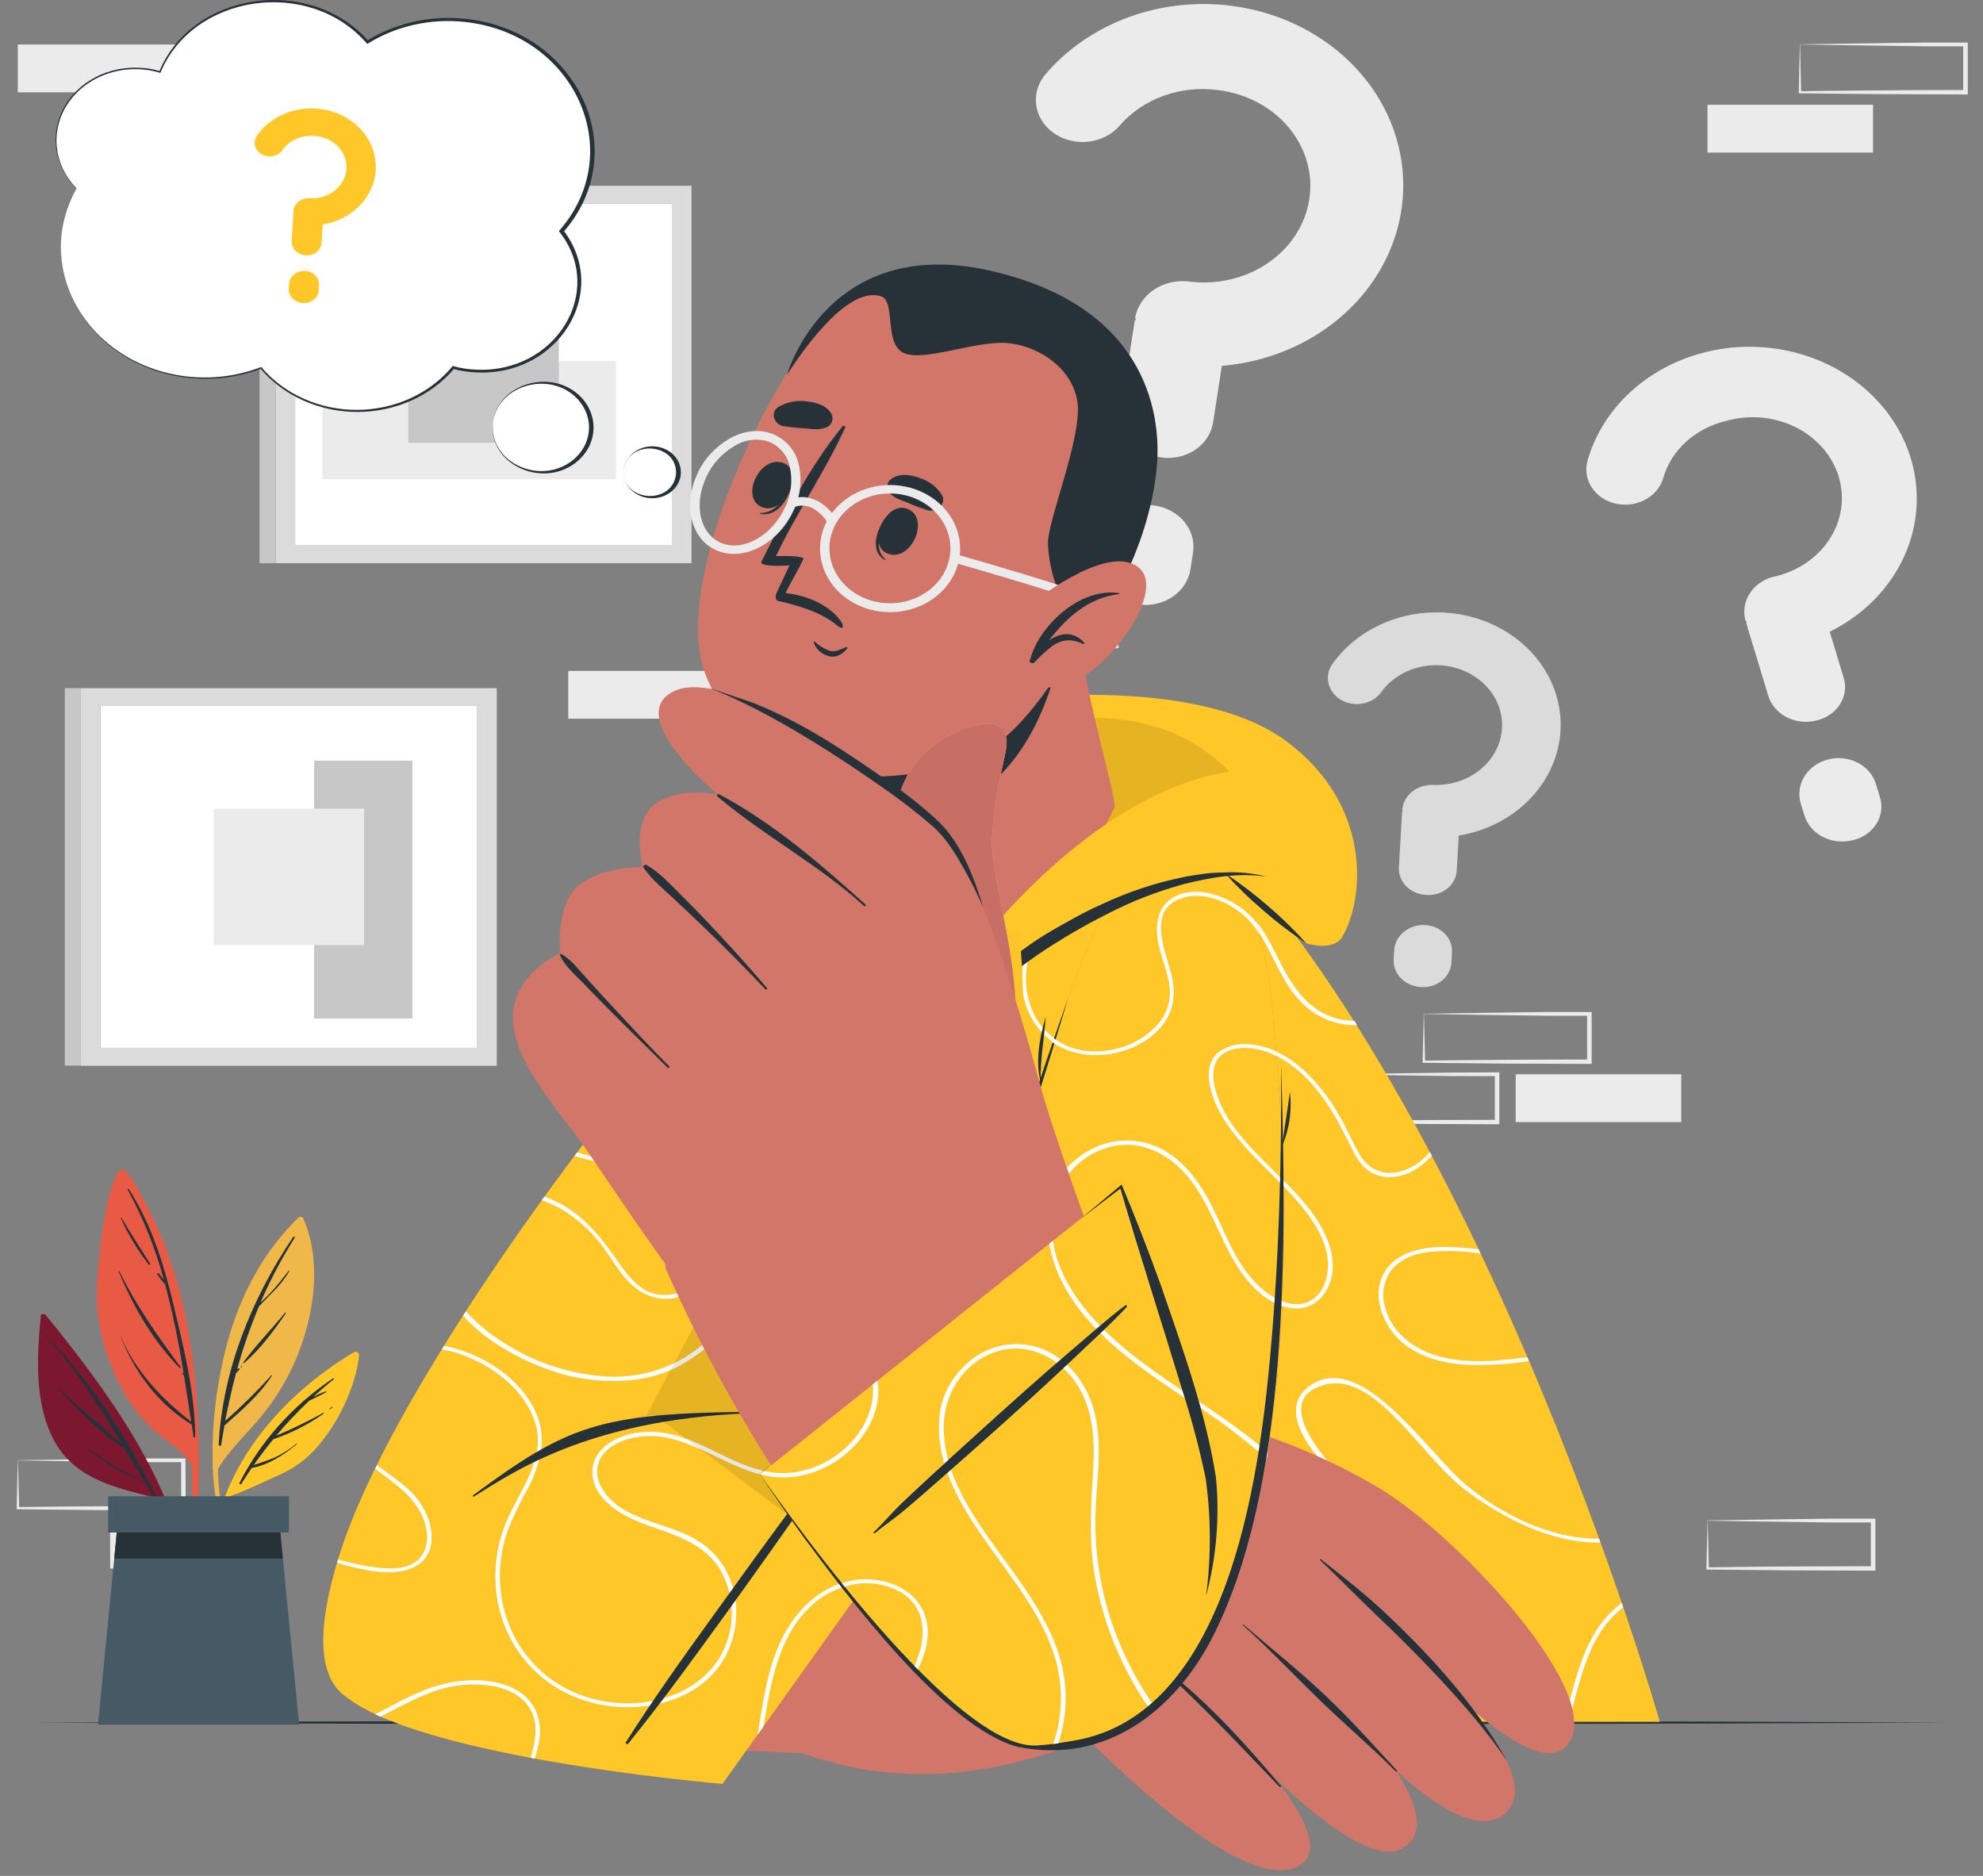 <svg width="259" height="245" viewBox="0 0 259 245" fill="none" xmlns="http://www.w3.org/2000/svg">
<rect x="0" y="0" width="259" height="245" fill="#808080" stroke="none"/>
<path d="M223.017 13.685H244.637V19.928H223.017V13.685Z" fill="#EBEBEB"/>
<path d="M74.22 87.624H95.84V93.867H74.22V87.624Z" fill="#EBEBEB"/>
<path d="M235.076 5.814C238.667 5.869 247.872 6.009 251.34 6.048H256.696L256.413 5.791V12.035L256.721 11.756C253.13 11.756 243.974 11.8 240.506 11.845L235.101 11.906L235.249 12.035L235.101 5.791L235.076 5.814ZM235.076 5.814L234.935 12.057V12.191H235.083C237.782 12.224 243.199 12.28 245.892 12.297L256.702 12.336H257.01V12.057V5.814V5.562H256.733H251.279C247.836 5.596 238.674 5.735 235.113 5.791L235.076 5.814Z" fill="#EBEBEB"/>
<path d="M173.903 140.314C177.494 140.37 186.699 140.509 190.167 140.543H195.523L195.24 140.292V146.535L195.547 146.256C191.956 146.256 182.8 146.295 179.332 146.34L173.927 146.401L174.075 146.535L173.927 140.292L173.903 140.314ZM173.903 140.314L173.755 146.557V146.686H173.903C176.602 146.686 182.013 146.775 184.713 146.792L195.523 146.831H195.83V146.552V140.308V140.052H195.553L190.099 140.08C186.656 140.113 177.488 140.253 173.934 140.308L173.903 140.314Z" fill="#EBEBEB"/>
<path d="M185.958 132.433C189.549 132.489 198.754 132.628 202.222 132.662H207.577L207.294 132.411V138.654L207.602 138.375C204.011 138.375 194.855 138.414 191.387 138.459L185.982 138.52L186.13 138.654L185.982 132.411L185.958 132.433ZM185.958 132.433L185.81 138.676V138.805H185.958C188.657 138.833 194.074 138.894 196.767 138.911L207.577 138.95H207.885V138.671V132.428V132.171H207.602H202.148C198.704 132.204 189.542 132.344 185.982 132.4L185.958 132.433Z" fill="#EBEBEB"/>
<path d="M197.967 140.305H219.587V146.548H197.967V140.305Z" fill="#EBEBEB"/>
<path d="M2.326 5.812H23.945V12.056H2.326V5.812Z" fill="#EBEBEB"/>
<path d="M14.386 198.609H36.006V204.853H14.386V198.609Z" fill="#EBEBEB"/>
<path d="M2.327 190.736C5.918 190.792 15.123 190.931 18.591 190.97H23.947L23.664 190.714V196.957L23.971 196.678C20.38 196.678 11.224 196.723 7.756 196.767L2.351 196.829L2.499 196.957L2.351 190.714L2.327 190.736ZM2.327 190.736L2.179 196.98V197.113H2.327C5.026 197.147 10.437 197.203 13.137 197.225L23.947 197.258H24.254V196.974L24.223 190.731V190.479H23.947H18.492C15.049 190.513 5.881 190.658 2.327 190.708V190.736Z" fill="#EBEBEB"/>
<path d="M223.019 198.61C226.61 198.665 235.815 198.805 239.283 198.844H244.639L244.356 198.587V204.831L244.663 204.552L233.854 204.591C231.16 204.591 225.737 204.669 223.044 204.702L223.191 204.831L223.044 198.587L223.019 198.61ZM223.019 198.61L222.872 204.853V204.987H223.019C225.719 205.02 231.136 205.076 233.829 205.098L244.639 205.132H244.946V204.847V198.604V198.342H244.67H239.215C235.772 198.375 226.61 198.52 223.05 198.571L223.019 198.61Z" fill="#EBEBEB"/>
<path d="M159.585 47.781L158.466 55.034C158.373 55.76 158.12 56.461 157.72 57.095C157.32 57.729 156.782 58.282 156.139 58.722C155.496 59.162 154.762 59.479 153.98 59.653C153.198 59.828 152.386 59.856 151.591 59.737C149.996 59.53 148.556 58.758 147.586 57.59C146.616 56.423 146.195 54.954 146.414 53.505L148.203 41.9C148.203 41.789 148.345 41.805 148.363 41.694C148.259 41.565 148.259 41.565 148.271 41.454C148.538 40.022 149.398 38.738 150.675 37.863C151.952 36.989 153.549 36.59 155.139 36.75C156.959 37.002 158.816 36.923 160.602 36.519C162.388 36.115 164.068 35.393 165.544 34.395C167.02 33.397 168.264 32.143 169.202 30.706C170.14 29.269 170.755 27.677 171.01 26.023C171.265 24.369 171.156 22.685 170.688 21.07C170.221 19.454 169.405 17.939 168.287 16.611C167.17 15.284 165.773 14.171 164.178 13.338C162.582 12.504 160.821 11.966 158.995 11.755C156.607 11.444 154.171 11.71 151.933 12.525C149.694 13.34 147.731 14.675 146.242 16.397C145.743 16.978 145.122 17.463 144.415 17.826C143.708 18.188 142.929 18.419 142.123 18.507C141.317 18.595 140.5 18.537 139.719 18.336C138.938 18.136 138.208 17.797 137.572 17.34C136.948 16.889 136.429 16.33 136.044 15.697C135.659 15.063 135.416 14.366 135.329 13.647C135.242 12.927 135.313 12.2 135.537 11.505C135.762 10.811 136.136 10.164 136.637 9.601C139.303 6.513 142.773 4.074 146.734 2.504C150.696 0.933 155.026 0.281 159.334 0.604C163.643 0.928 167.795 2.218 171.418 4.358C175.041 6.498 178.022 9.421 180.092 12.865C182.162 16.309 183.256 20.166 183.277 24.088C183.298 28.011 182.244 31.877 180.211 35.339C178.178 38.801 175.229 41.75 171.629 43.922C168.028 46.093 163.89 47.419 159.585 47.781ZM155.816 72.213L155.502 74.222C155.413 74.949 155.161 75.651 154.763 76.287C154.365 76.923 153.828 77.479 153.185 77.92C152.543 78.362 151.808 78.68 151.025 78.856C150.243 79.031 149.429 79.061 148.634 78.942C147.037 78.737 145.595 77.966 144.624 76.797C143.654 75.629 143.234 74.159 143.456 72.71L143.764 70.701C144.005 69.259 144.858 67.959 146.142 67.081C147.426 66.203 149.038 65.816 150.632 66.003C151.425 66.096 152.19 66.33 152.881 66.694C153.573 67.058 154.178 67.543 154.661 68.121C155.143 68.699 155.494 69.359 155.692 70.061C155.891 70.764 155.933 71.496 155.816 72.213Z" fill="#EBEBEB"/>
<path d="M238.984 82.507L240.773 88.427C240.968 89.012 241.03 89.627 240.955 90.234C240.88 90.841 240.669 91.428 240.336 91.96C240.003 92.491 239.555 92.955 239.018 93.324C238.481 93.693 237.867 93.96 237.213 94.106C235.912 94.43 234.522 94.272 233.349 93.668C232.175 93.064 231.314 92.061 230.953 90.882L228.082 81.397C228.082 81.313 228.162 81.285 228.131 81.19C228.002 81.129 228.002 81.129 227.971 81.034C227.652 79.854 227.843 78.607 228.505 77.551C229.167 76.495 230.25 75.709 231.531 75.354C233.063 75.035 234.508 74.437 235.779 73.597C237.049 72.757 238.12 71.693 238.925 70.468C239.73 69.243 240.253 67.883 240.464 66.469C240.674 65.056 240.567 63.618 240.149 62.243C239.73 60.869 239.01 59.585 238.03 58.469C237.05 57.354 235.832 56.43 234.448 55.753C233.064 55.077 231.544 54.661 229.979 54.532C228.413 54.402 226.835 54.562 225.339 55.001C223.391 55.479 221.617 56.416 220.195 57.716C218.773 59.016 217.754 60.633 217.241 62.404C217.073 63.003 216.776 63.566 216.366 64.06C215.956 64.553 215.442 64.968 214.853 65.279C214.265 65.591 213.614 65.793 212.939 65.874C212.264 65.956 211.578 65.914 210.92 65.752C210.276 65.593 209.673 65.319 209.146 64.948C208.618 64.576 208.177 64.114 207.847 63.587C207.518 63.06 207.306 62.479 207.224 61.878C207.143 61.277 207.193 60.667 207.372 60.083C208.291 56.907 210.065 53.987 212.535 51.587C215.005 49.186 218.094 47.38 221.524 46.331C224.953 45.282 228.616 45.022 232.184 45.575C235.752 46.129 239.112 47.477 241.963 49.501C244.814 51.524 247.066 54.158 248.518 57.166C249.969 60.175 250.574 63.464 250.278 66.737C249.982 70.01 248.794 73.165 246.822 75.919C244.85 78.672 242.154 80.938 238.978 82.513L238.984 82.507ZM245.022 102.425L245.52 104.06C245.715 104.647 245.776 105.263 245.7 105.872C245.623 106.48 245.411 107.068 245.077 107.6C244.742 108.132 244.291 108.597 243.752 108.966C243.213 109.334 242.597 109.6 241.942 109.746C240.64 110.066 239.251 109.906 238.078 109.301C236.905 108.696 236.044 107.694 235.682 106.515L235.178 104.875C234.841 103.694 235.025 102.44 235.689 101.38C236.354 100.32 237.447 99.536 238.738 99.195C239.384 99.025 240.061 98.973 240.729 99.044C241.397 99.115 242.043 99.307 242.628 99.608C243.214 99.909 243.726 100.313 244.137 100.797C244.547 101.281 244.846 101.835 245.016 102.425H245.022Z" fill="#EBEBEB"/>
<path d="M190.531 109.121L190.267 113.663C190.249 114.116 190.131 114.561 189.918 114.97C189.706 115.38 189.404 115.747 189.031 116.048C188.658 116.349 188.221 116.578 187.748 116.721C187.274 116.865 186.774 116.92 186.276 116.882C185.278 116.833 184.341 116.427 183.673 115.752C183.004 115.078 182.658 114.19 182.71 113.284L183.128 106.03C183.128 105.963 183.214 105.969 183.22 105.897C183.226 105.824 183.14 105.824 183.146 105.751C183.226 104.854 183.681 104.018 184.419 103.415C185.156 102.812 186.12 102.488 187.112 102.51C188.243 102.564 189.374 102.416 190.442 102.074C191.509 101.732 192.492 101.203 193.334 100.516C194.176 99.829 194.86 98.999 195.348 98.072C195.837 97.145 196.119 96.14 196.179 95.114C196.239 94.088 196.076 93.062 195.699 92.094C195.322 91.125 194.738 90.233 193.981 89.469C193.225 88.705 192.309 88.084 191.288 87.641C190.267 87.198 189.159 86.942 188.029 86.888C186.534 86.811 185.044 87.094 183.707 87.706C182.371 88.318 181.236 89.238 180.416 90.375C180.143 90.76 179.789 91.092 179.373 91.351C178.957 91.611 178.489 91.793 177.995 91.886C177.501 91.98 176.991 91.983 176.496 91.896C176.001 91.809 175.529 91.633 175.11 91.379C174.698 91.13 174.344 90.81 174.069 90.437C173.794 90.064 173.603 89.646 173.507 89.206C173.411 88.765 173.412 88.312 173.51 87.872C173.607 87.432 173.8 87.014 174.077 86.642C175.542 84.602 177.544 82.925 179.901 81.761C182.258 80.597 184.897 79.982 187.581 79.973C190.265 79.963 192.909 80.559 195.276 81.707C197.643 82.854 199.659 84.518 201.142 86.547C202.625 88.576 203.529 90.909 203.773 93.334C204.017 95.759 203.593 98.201 202.539 100.44C201.485 102.68 199.834 104.647 197.735 106.164C195.636 107.681 193.154 108.701 190.513 109.133L190.531 109.121ZM189.64 124.415L189.566 125.67C189.551 126.123 189.436 126.569 189.226 126.98C189.016 127.391 188.716 127.76 188.345 128.063C187.974 128.366 187.538 128.598 187.065 128.743C186.592 128.889 186.092 128.947 185.594 128.912C184.594 128.863 183.657 128.455 182.988 127.779C182.319 127.104 181.973 126.214 182.027 125.307L182.101 124.052C182.167 123.15 182.619 122.306 183.359 121.701C184.1 121.096 185.071 120.776 186.067 120.81C186.564 120.829 187.053 120.937 187.503 121.129C187.954 121.322 188.357 121.594 188.69 121.929C189.023 122.265 189.279 122.658 189.442 123.085C189.605 123.512 189.672 123.964 189.64 124.415Z" fill="#DBDBDB"/>
<path d="M38.55 26.597H87.754V71.243H38.55V26.597Z" fill="white"/>
<path d="M90.319 24.264V73.552H35.993V24.264H90.319ZM38.551 71.231H87.743V26.596H38.551V71.231Z" fill="#DBDBDB"/>
<path d="M42.098 62.588V47.155H80.449V62.588H42.098Z" fill="#EBEBEB"/>
<path d="M53.332 57.836V40.004H72.984V57.836H53.332Z" fill="#C7C7C7"/>
<path d="M33.895 24.269H35.992V73.563H33.895V24.269Z" fill="#C7C7C7"/>
<path d="M13.125 92.203H62.329V136.85H13.125V92.203Z" fill="white"/>
<path d="M41.023 99.346H53.868V133.023H41.023V99.346Z" fill="#C7C7C7"/>
<path d="M64.885 89.878V139.2H10.565V89.878H64.885ZM13.123 136.851H62.315V92.216H13.123V136.851Z" fill="#DBDBDB"/>
<path d="M27.9 105.611H47.546V123.438H27.9V105.611Z" fill="#EBEBEB"/>
<path d="M8.464 89.878H10.56V139.172H8.464V89.878Z" fill="#C7C7C7"/>
<path d="M254.062 224.974L222.924 224.84L191.786 224.79L129.509 224.695L67.233 224.79L36.094 224.84L4.956 224.974L36.094 225.108L67.233 225.158L129.509 225.253L191.786 225.158L222.924 225.108L254.062 224.974Z" fill="#263238"/>
<path d="M106.279 116.444C75.251 145.864 36.617 207.388 44.211 219.663C52.672 233.316 95.862 192.084 95.672 189.713C95.518 187.922 110.337 150.657 121.602 123.58C132.867 96.503 113.953 109.168 106.279 116.444Z" fill="#D3766A"/>
<path d="M95.963 189.725C97.242 185.747 117.429 136.626 123.179 121.098C128.928 105.571 123.283 100.867 106.367 115.251C89.452 129.635 52.644 177.4 44.491 202.597C36.632 226.867 50.338 226.677 68.238 215.295C82.897 205.972 95.963 189.725 95.963 189.725Z" fill="#FFC727"/>
<path d="M124.539 108.888C124.656 108.849 124.773 108.81 124.896 108.76C124.847 108.622 124.783 108.489 124.705 108.364C124.471 108.447 124.231 108.526 123.992 108.598C122.055 109.156 119.687 109.34 117.984 108.129C117.792 107.993 117.615 107.84 117.455 107.672L116.988 107.884C118.722 109.77 122.055 109.714 124.539 108.888ZM111.165 111.455L111.638 111.114C111.909 111.233 112.179 111.345 112.45 111.449C116.324 112.995 121.108 114.551 124.459 117.162L124.311 117.72C122.531 116.327 120.534 115.18 118.384 114.317C116.016 113.279 113.52 112.459 111.165 111.455ZM106.861 121.922C105.719 120.596 104.451 119.364 103.073 118.239C103.196 118.117 103.325 117.999 103.448 117.882C106.984 120.672 109.517 124.935 112.88 127.641C114.73 129.198 116.953 130.344 119.374 130.988C119.318 131.133 119.263 131.278 119.202 131.423C117.524 130.988 115.942 130.296 114.522 129.376C111.343 127.417 109.216 124.6 106.854 121.899L106.861 121.922ZM89.391 132.969C94.507 139.268 103.786 140.78 111.927 141.896C112.911 142.03 113.895 142.175 114.879 142.354C114.811 142.515 114.75 142.683 114.682 142.85C111.245 142.214 107.709 141.946 104.29 141.238C98.59 140.055 92.607 137.605 89.035 133.387L89.391 132.969ZM82.425 187.274C85.942 186.476 89.139 187.536 92.232 189.02C93.247 189.511 94.274 190.03 95.307 190.515L94.956 190.928C90.787 188.981 86.772 186.554 81.97 187.971C80.402 188.434 78.895 189.343 78.28 190.761C77.481 192.607 78.379 194.532 79.799 195.899C81.785 197.802 84.497 198.561 87.123 199.459L86.668 199.922L84.398 199.119C81.269 198.003 77.592 195.927 77.364 192.513C77.198 189.762 79.67 187.893 82.419 187.274H82.425ZM94.661 153.239C92.201 150.064 89.896 146.767 87.418 143.587C86.348 142.209 85.222 140.797 83.993 139.475L84.343 139.045C85.001 139.748 85.622 140.468 86.225 141.193C88.721 144.2 90.959 147.375 93.284 150.488C96.789 155.181 100.902 160.464 106.301 163.717C106.233 163.89 106.166 164.058 106.092 164.23C101.468 161.446 97.748 157.178 94.655 153.233L94.661 153.239ZM93.431 161.608C93.622 162.971 93.403 164.354 92.796 165.613C92.19 166.871 91.22 167.957 89.988 168.755C87.123 170.541 83.919 169.442 81.884 167.154C80.654 165.804 79.811 164.253 78.735 162.824C77.491 161.144 75.947 159.664 74.167 158.445C73.121 157.742 71.969 157.178 70.748 156.771L71.098 156.285C71.86 156.549 72.593 156.875 73.287 157.262C76.761 159.181 78.877 162.144 81.004 165.185C82.099 166.736 83.415 168.387 85.438 168.973C86.301 169.192 87.213 169.196 88.079 168.985C88.944 168.774 89.731 168.356 90.357 167.773C93.308 165.274 93.499 161.43 91.273 158.489C88.924 155.376 84.86 153.702 81.017 152.586C79.049 152.028 77.02 151.548 75.034 150.974L75.372 150.522C79.369 151.688 83.63 152.503 87.055 154.344C90 155.934 92.859 158.411 93.401 161.619L93.431 161.608ZM60.842 171.266C62.504 173.086 64.476 174.653 66.683 175.908C70.286 178.079 74.428 179.398 78.735 179.747C82.996 180.097 87.242 178.944 90.591 176.528C93.511 174.396 96.125 171.752 99.998 171.171C101.096 171.006 102.215 170.985 103.319 171.11C103.239 171.305 103.165 171.495 103.085 171.668C101.565 171.515 100.026 171.659 98.572 172.092C96.53 172.711 94.846 173.978 93.247 175.233C91.761 176.505 90.128 177.627 88.377 178.581C86.654 179.418 84.78 179.968 82.843 180.204C78.978 180.631 75.057 180.151 71.455 178.81C67.563 177.415 63.314 175.016 60.485 171.835L60.842 171.266ZM60.811 219.467C60.239 219.746 59.674 220.025 59.12 220.248C57.223 220.639 55.399 221.282 53.709 222.156C52.996 222.337 52.271 222.479 51.538 222.58C53.409 221.518 55.414 220.664 57.509 220.036C58.584 219.747 59.688 219.56 60.805 219.478L60.811 219.467ZM57.737 176.21L58.007 175.774C63.197 176.784 68.042 180.154 69.973 184.445C71.498 187.831 70.588 191.14 68.977 194.354C67.964 196.151 67.075 198.003 66.314 199.9C65.708 201.644 65.371 203.456 65.312 205.284C65.177 208.811 66.168 212.298 68.165 215.327L67.686 215.628C66.147 213.334 65.185 210.76 64.87 208.09C64.457 204.708 64.988 201.285 66.413 198.137C68.091 194.432 70.945 190.783 70.102 186.576C69.02 181.543 63.529 177.32 57.712 176.221L57.737 176.21ZM44.172 203.677C45.851 204.167 47.573 204.527 49.319 204.754C51.409 204.988 53.931 204.904 55.16 203.08C56.046 201.763 55.886 200.073 55.406 198.656C54.355 195.565 51.6 193.79 48.999 191.832C49.067 191.676 49.147 191.519 49.227 191.363C50.536 192.34 51.914 193.26 53.094 194.287C55.209 196.128 56.784 199.052 56.285 201.763C55.671 205.167 51.858 205.641 48.692 205.195C47.117 204.931 45.563 204.569 44.043 204.112C44.037 203.989 44.098 203.839 44.148 203.688L44.172 203.677Z" fill="white"/>
<path opacity="0.1" d="M68.239 215.294C82.898 205.976 95.965 189.723 95.965 189.723C97.238 185.745 117.437 136.624 123.18 121.097C125.302 115.355 125.873 111.098 124.89 108.738L68.239 215.294Z" fill="black"/>
<path d="M96.96 224.874H216.785C216.785 224.874 192.275 138.449 151.785 102.685C146.355 97.887 125.209 98.696 120.333 105.921C102.064 133.02 96.628 224.489 96.96 224.874Z" fill="#FFC727"/>
<path d="M112.198 176.457C116.908 182.527 111.786 190.796 104.278 192.224C102.736 192.509 101.141 192.462 99.623 192.085L99.568 192.643C100.969 192.989 102.435 193.069 103.872 192.877C110.55 191.934 116.17 185.479 114.381 179.33C113.003 174.538 107.617 171.201 102.279 171.05C102.279 171.251 102.224 171.447 102.193 171.647C102.652 171.653 103.111 171.686 103.565 171.748C105.278 171.968 106.925 172.498 108.408 173.307C109.891 174.116 111.18 175.187 112.198 176.457ZM211.639 209.498L211.823 209.359C211.891 209.543 211.952 209.727 212.014 209.917C207.334 213.426 206.369 219.747 204.869 224.886H204.254C205.852 219.502 206.726 213.292 211.639 209.498ZM191.611 178.253C187.953 178.041 184.233 176.931 182.007 174.147C180.285 171.999 179.387 168.975 180.66 166.464C182.136 163.557 185.739 162.787 188.961 162.86C190.357 162.888 191.734 163.01 193.106 163.15L193.364 163.708C191.129 163.373 188.855 163.304 186.6 163.501C184.62 163.747 182.671 164.534 181.564 166.107C181.125 166.789 180.838 167.544 180.722 168.328C180.606 169.111 180.662 169.907 180.888 170.671C181.822 174.326 185.106 176.63 189.017 177.4C192.478 178.08 196.002 177.712 199.47 177.26L199.691 177.768C197.022 178.171 194.316 178.333 191.611 178.253ZM186.452 218.922C189.945 218.364 195.553 221.388 197.435 217.248C198.849 214.146 196.82 210.681 194.655 208.349C192.017 205.52 188.611 203.405 185.247 201.347C179.037 197.536 163.99 185.869 171.172 180.926C177.869 176.323 186.471 189.753 191.507 193.965C195.959 197.681 202.477 201.045 208.847 200.962L209.031 201.458C202.593 201.559 196.229 198.233 191.445 194.635C185.149 189.903 178.945 177.601 171.67 181.372C165.632 184.502 176.891 195.477 183.126 199.377C186.268 201.347 189.533 203.193 192.399 205.514C194.932 207.556 197.416 210.078 198.185 213.158C198.75 215.435 198.461 218.358 195.91 219.552C194.286 220.317 192.448 220.026 190.732 219.731C188.574 219.351 186.551 219.123 184.546 220.11C183.546 220.611 182.669 221.292 181.971 222.113C181.273 222.933 180.768 223.876 180.488 224.881H179.83C179.83 224.881 179.83 224.881 179.83 224.853C180.672 222.024 183.23 219.468 186.471 218.927L186.452 218.922ZM142.617 150.055C144.13 149.263 145.863 148.884 147.607 148.962C149.352 149.04 151.035 149.573 152.455 150.496C155.529 152.471 157.417 155.662 158.862 158.742C160.473 162.185 161.937 165.995 165.073 168.545C166.77 169.935 169.444 171.151 171.529 169.661C172.888 168.69 173.374 166.977 173.454 165.465C173.57 162.229 171.443 159.172 169.315 156.728C167.114 154.189 164.544 151.941 162.324 149.413C160.264 147.07 158.456 144.392 157.971 141.379C157.731 139.889 157.971 138.277 159.317 137.278C160.48 136.53 161.916 136.219 163.326 136.408C166.819 136.715 169.801 139.019 171.904 141.429C173.077 142.795 174.106 144.258 174.979 145.798C175.932 147.444 176.639 149.201 177.604 150.819C178.723 152.716 180.648 153.637 182.972 152.99C184.501 152.532 185.826 151.64 186.754 150.446C186.84 150.607 186.926 150.769 187.006 150.931C185.296 152.834 182.739 154.318 180.015 153.514C178.287 153.001 177.358 151.584 176.645 150.167C175.821 148.493 175.022 146.858 174.05 145.274C172.101 142.088 169.389 138.824 165.54 137.412C163.923 136.821 161.851 136.581 160.246 137.345C158.014 138.411 158.296 140.899 158.881 142.78C160.836 149.012 167.298 152.951 171.178 158.134C172.949 160.511 174.419 163.379 174.001 166.319C173.62 168.964 171.541 171.424 168.313 170.783C164.519 170.035 162.047 166.403 160.504 163.468C158.745 160.12 157.565 156.544 155.062 153.576C152.559 150.607 148.716 148.621 144.554 149.91C140.096 151.288 137.544 155.283 137.378 159.395C137.07 166.91 142.912 173.132 148.864 177.668C154.595 182.025 161.07 185.574 166.37 190.4C172.242 195.769 176.063 202.705 177.272 210.19C178.016 214.782 178.01 220.305 175.962 224.864H175.188C175.794 223.513 176.243 222.109 176.528 220.674C178.102 213.008 176.184 204.705 171.953 197.982C167.876 191.505 161.469 187.069 154.982 182.7C149.276 178.856 143.299 174.85 139.69 169.153C135.828 163.144 134.912 153.955 142.635 150.061L142.617 150.055ZM122.651 185.535C122.716 183.83 123.219 182.163 124.119 180.666C125.019 179.168 126.291 177.882 127.835 176.909C129.233 176.037 130.885 175.559 132.582 175.537C134.278 175.514 135.945 175.946 137.372 176.78C140.329 178.499 142.242 181.54 142.973 184.592C144.037 189.027 143.152 193.58 143.053 198.055C142.89 206.634 145.445 215.075 150.413 222.375C150.998 223.229 151.643 224.049 152.307 224.875H151.471C149.47 222.393 147.802 219.703 146.503 216.863C144.703 213.075 143.481 209.083 142.869 204.996C142.223 200.688 142.524 196.465 142.776 192.163C143.016 188.023 142.869 183.688 140.206 180.15C137.863 177.037 133.768 175.129 129.704 176.68C125.639 178.231 123.358 182.159 123.272 186.065C123.026 194.138 129.421 200.917 133.805 207.417C135.896 210.508 137.771 213.777 138.651 217.337C139.259 219.818 139.351 222.38 138.921 224.892H138.306C138.804 222.042 138.619 219.129 137.765 216.35C135.508 209.096 129.624 203.4 125.867 196.822C123.893 193.318 122.399 189.479 122.669 185.54L122.651 185.535ZM104.788 210.084C107.076 207.607 110.39 205.961 114.012 206.284C117.332 206.58 120.247 208.516 120.96 211.557C121.778 215.072 119.73 218.721 117.609 221.538C116.785 222.654 115.85 223.731 114.959 224.858H114.264C115.936 222.682 117.812 220.618 119.085 218.213C120.929 214.732 121.544 209.956 117.24 207.718C113.606 205.816 109.129 206.92 106.233 209.42C103.097 212.132 101.628 216.004 100.755 219.759C100.367 221.432 100.072 223.106 99.777 224.858H99.193C100.09 219.597 100.964 214.257 104.807 210.101L104.788 210.084ZM142.604 99.812C142.94 99.842 143.272 99.876 143.6 99.913C145.003 101.397 146.62 102.701 148.409 103.791C150.87 105.312 153.598 106.444 156.476 107.138L157.227 107.908C156.531 107.78 155.843 107.618 155.167 107.423C150.659 106.106 145.728 103.456 142.604 99.812ZM141.743 115.284C142.483 113.948 142.672 112.417 142.278 110.966C141.59 108.131 139.093 105.386 135.822 104.912C131.585 104.287 128.24 107.668 124.539 108.89C122.657 109.515 120.296 109.699 118.5 108.935C118.568 108.801 118.642 108.673 118.709 108.55C120.314 109.286 122.319 109.108 123.991 108.6C127.755 107.484 130.755 104.343 134.943 104.388C140.477 104.455 144.72 110.843 142.321 115.346C141.479 116.908 139.862 117.968 138.478 119.084C137.033 120.172 135.875 121.541 135.09 123.09C134.384 124.543 134.01 126.111 133.992 127.7C133.974 129.288 134.312 130.863 134.986 132.329C135.626 133.75 136.702 134.974 138.086 135.857C139.471 136.739 141.105 137.242 142.795 137.306C144.408 137.342 146.008 137.044 147.474 136.434C148.941 135.824 150.234 134.918 151.256 133.786C152.237 132.673 152.796 131.304 152.848 129.88C152.904 127.972 152.111 126.119 151.619 124.301C150.838 121.595 150.721 118.046 154.134 116.807C156.87 115.809 160.11 117.053 162.25 118.632C165.109 120.735 166.265 124.055 167.864 126.945C169.574 130.031 172.07 132.96 176.135 133.295C176.393 133.295 176.645 133.328 176.897 133.328C177.008 133.507 177.118 133.691 177.235 133.886H177.075C173.792 133.914 171.049 132.363 169.149 129.98C166.911 127.191 165.952 123.731 163.787 120.886C161.943 118.47 157.989 116.238 154.656 117.192C149.805 118.582 152.24 124.027 153.039 127.073C153.765 129.824 153.426 132.419 151.28 134.572C147.327 138.528 139.862 139.036 136 134.74C132.04 130.31 132.889 123.19 137.384 119.335C138.835 118.057 140.741 116.997 141.743 115.284ZM124.078 131.347C120.812 132.463 117.209 131.096 114.516 129.406C113.373 128.681 112.318 127.848 111.368 126.923L111.515 126.443C111.952 126.867 112.407 127.274 112.874 127.654C115.709 129.936 120.025 132.229 123.911 130.89C127.914 129.512 128.763 125.271 127.496 121.963C126.07 118.208 122.153 115.931 118.384 114.325C117.683 114.027 116.975 113.742 116.262 113.471C116.318 113.326 116.385 113.186 116.453 113.041C122.221 115.312 128.259 118.252 128.609 124.524C128.769 127.414 127.207 130.27 124.078 131.347ZM103.681 161.934C106.138 163.906 109.044 165.363 112.192 166.202C116.588 167.318 121.046 166.347 123.838 162.949C125.039 161.425 125.945 159.727 126.519 157.928C127.275 155.696 127.822 153.291 127.134 150.998C126.014 147.148 121.944 144.738 117.984 143.611C114.59 142.64 111.023 142.316 107.531 141.798C107.574 141.619 107.611 141.44 107.648 141.24C109.086 141.474 110.519 141.68 111.915 141.87C116.065 142.428 120.327 143.209 123.709 145.608C125.247 146.635 126.452 148.019 127.197 149.614C127.942 151.21 128.201 152.958 127.945 154.675C127.459 158.123 125.941 161.928 123.217 164.416C120.493 166.905 116.68 167.613 112.966 166.899C109.49 166.157 106.27 164.649 103.589 162.508C103.632 162.335 103.681 162.134 103.681 161.934Z" fill="white"/>
<path d="M45.326 219.032C53.934 227.122 71.115 227.842 120.165 229.477C126.929 229.706 141.594 186.671 134.363 186.091C125.25 185.36 89.715 184.323 87.108 184.54C65.101 186.409 39.496 213.548 45.326 219.032Z" fill="#D3766A"/>
<path d="M118.58 187.129C118.58 187.129 137.906 183.223 148.759 184.032C163.289 185.109 175.347 191.47 180.223 194.41C190.399 200.547 210.353 221.749 204.591 228.048C199.395 233.728 180.235 211.098 180.235 211.098C180.235 211.098 203.97 231.245 196.333 237.042C188.696 242.839 168.097 215.416 168.097 215.416C168.097 215.416 191.967 236.618 183.051 241.461C176.288 245.127 156.113 221.247 156.113 221.247C156.113 221.247 176.497 239.625 169.745 243.631C162.28 248.095 142.112 227.111 142.112 227.111C123.05 234.755 110.518 231.318 101.934 227.909C99.856 227.083 118.58 187.129 118.58 187.129Z" fill="#D3766A"/>
<path d="M172.521 203.65C175.405 205.926 178.338 208.214 180.989 210.713C183.639 213.213 186.191 215.796 188.576 218.524C194.418 225.181 196.927 230.174 196.736 229.878C192.192 222.949 182.858 213.866 180.208 211.366C177.557 208.866 175.055 206.255 172.411 203.756C172.343 203.678 172.454 203.599 172.521 203.65Z" fill="#263238"/>
<path d="M162.399 212.171C165.941 215.217 169.581 218.13 172.975 221.321C176.369 224.513 179.253 227.782 182.389 231.163C182.629 231.42 182.389 231.453 182.143 231.202C178.872 227.938 175.564 225.149 172.249 221.924C168.935 218.699 165.756 215.346 162.325 212.243C162.257 212.193 162.343 212.126 162.399 212.171Z" fill="#263238"/>
<path d="M152.258 218.062C157.934 222.469 162.712 227.826 167.249 233.176C167.477 233.444 167.17 233.455 166.924 233.176C162.041 228.066 158.26 224.021 152.092 218.218C151.994 218.151 152.141 217.967 152.258 218.062Z" fill="#263238"/>
<path d="M128.709 184.887L94.361 232.982C94.361 232.982 51.933 229.433 44.026 220.512C38.811 214.642 64.778 184.843 89.27 184.452L128.709 184.887Z" fill="#FFC727"/>
<path d="M122.67 185.54C122.552 187.725 122.879 189.912 123.635 191.989L124.047 191.431C123.488 189.691 123.227 187.882 123.272 186.07C123.284 185.661 123.321 185.253 123.383 184.848H122.768C122.719 185.071 122.686 185.302 122.67 185.54ZM113.446 206.267L113.077 206.78C110.525 206.875 108.102 207.821 106.27 209.436C103.134 212.148 101.665 216.02 100.792 219.775C100.355 221.633 100.041 223.558 99.716 225.494L98.953 226.565C99.943 220.757 100.558 214.703 104.813 210.1C106.965 207.762 110.04 206.15 113.44 206.267H113.446ZM66.394 198.166C67.624 195.493 69.426 192.854 70.028 190.009L70.6 189.702C70.299 191.319 69.747 192.89 68.958 194.366C67.945 196.163 67.056 198.015 66.296 199.912C65.69 201.656 65.353 203.468 65.294 205.296C65.048 212.644 69.481 219.847 77.561 221.912C84.829 223.77 93.075 220.919 95.11 213.928C96.009 210.951 95.643 207.777 94.083 205.034C92.023 201.569 88.211 200.504 84.411 199.137C81.281 198.021 77.604 195.945 77.376 192.531C77.198 189.741 79.67 187.889 82.418 187.269C85.936 186.471 89.133 187.531 92.226 189.016C95.983 190.818 99.838 193.066 104.278 192.218C106.384 191.781 108.332 190.862 109.936 189.548C111.539 188.235 112.746 186.57 113.44 184.714H114.184C113.429 186.786 112.074 188.636 110.261 190.07C108.448 191.504 106.244 192.47 103.878 192.865C95.885 193.981 90.012 185.612 81.976 187.961C80.408 188.424 78.901 189.334 78.286 190.751C77.487 192.598 78.385 194.522 79.805 195.889C82.916 198.869 87.799 199.036 91.365 201.363C96.426 204.666 97.342 211.378 94.772 216.271C91.74 222.046 84.14 224.01 77.659 222.453C70.323 220.69 65.65 214.776 64.839 208.086C64.434 204.714 64.967 201.303 66.388 198.166H66.394ZM50.678 205.358L51.126 204.856C52.707 204.816 54.256 204.409 55.142 203.104C55.691 202.23 55.908 201.216 55.757 200.219L56.292 199.734C56.408 200.414 56.408 201.107 56.292 201.787C55.775 204.476 53.26 205.341 50.671 205.358H50.678ZM57.503 220.048C60.405 219.267 63.812 219.128 66.616 220.305C69.604 221.555 70.871 224.211 70.459 227.123C70.31 227.985 70.104 228.838 69.844 229.678L69.327 229.589C69.942 227.302 70.453 225.02 69.081 222.938C67.311 220.26 63.363 219.758 60.233 220.087C56.31 220.5 53.057 222.498 49.688 224.199L49.017 223.893C51.809 222.492 54.49 220.857 57.503 220.048Z" fill="white"/>
<path d="M61.789 195.292C74.118 186.175 78.287 184.602 97.693 184.39C97.853 184.39 97.883 184.574 97.724 184.579C76.442 185.45 66.616 192.586 61.931 195.437C61.807 195.504 61.678 195.375 61.789 195.292Z" fill="#263238"/>
<path d="M81.734 227.563C85.196 222.09 88.984 216.789 92.802 211.5C96.621 206.211 100.396 200.899 104.344 195.705C106.576 192.759 108.789 189.807 111.108 186.934C111.169 186.862 111.323 186.934 111.267 187.018C107.812 192.486 104.049 197.803 100.292 203.103C96.535 208.404 92.704 213.704 88.824 218.954C86.629 221.917 84.378 224.846 82.06 227.72C81.918 227.859 81.629 227.72 81.734 227.563Z" fill="#263238"/>
<path opacity="0.1" d="M85.394 184.748L113.679 205.95L128.726 184.887L89.274 184.452C88.813 184.452 88.345 184.48 87.878 184.508L85.671 184.726L85.394 184.748Z" fill="black"/>
<path d="M166.249 132.411C171.285 183.999 163.414 225.091 139.544 228.054C123.692 230.018 127.664 186.398 127.701 185.466C127.824 182.275 129.65 155.655 140.89 126.698C153.256 94.845 163.998 109.363 166.249 132.411Z" fill="#D3766A"/>
<path d="M166.249 132.411C171.285 183.999 163.414 225.091 139.544 228.054C123.692 230.018 121.472 193.233 121.509 192.301C121.638 189.109 129.65 155.655 140.89 126.698C153.256 94.845 163.998 109.363 166.249 132.411Z" fill="#FFC727"/>
<path d="M139.512 130.371C136.038 140.085 132.877 149.899 129.809 159.719C126.888 169.577 123.77 179.425 121.938 189.507C126.101 172.211 134.328 147.717 139.512 130.365V130.371Z" fill="#263238"/>
<path d="M136.573 132.781C135.786 135.571 135.196 138.545 135.921 141.368C135.829 138.539 136.407 135.604 136.573 132.781Z" fill="#263238"/>
<path d="M163.732 120.902C164.008 121.265 164.261 121.633 164.506 122.018C164.379 121.501 164.244 120.993 164.101 120.495C163.555 119.809 162.915 119.19 162.194 118.653C160.055 117.075 156.814 115.83 154.078 116.829C150.665 118.068 150.782 121.616 151.563 124.322C152.086 126.141 152.879 127.993 152.793 129.902C152.74 131.325 152.181 132.695 151.2 133.807C150.178 134.94 148.885 135.846 147.419 136.456C145.952 137.066 144.352 137.364 142.739 137.328C140.846 137.282 139.026 136.657 137.574 135.554C137.506 135.726 137.445 135.899 137.383 136.078C141.448 138.923 147.695 138.109 151.194 134.611C153.34 132.457 153.654 129.863 152.953 127.112C152.153 124.066 149.718 118.62 154.57 117.231C157.933 116.254 161.893 118.486 163.732 120.902ZM157.964 141.395C157.724 139.905 157.964 138.293 159.311 137.294C160.473 136.539 161.911 136.221 163.326 136.407C164.512 136.518 165.663 136.839 166.714 137.35C166.714 137.545 166.751 137.741 166.763 137.936C166.367 137.734 165.956 137.557 165.533 137.406C163.916 136.814 161.844 136.575 160.239 137.339C158.007 138.405 158.29 140.893 158.874 142.773C160.307 147.337 164.156 150.674 167.624 154.166C167.624 154.417 167.624 154.669 167.624 154.914C165.859 153.078 163.984 151.332 162.311 149.424C160.251 147.086 158.45 144.414 157.964 141.395ZM139.646 169.164C135.828 163.144 134.912 153.954 142.635 150.06C144.148 149.268 145.881 148.889 147.625 148.967C149.37 149.045 151.053 149.578 152.473 150.501C155.547 152.476 157.435 155.667 158.88 158.747C160.491 162.19 161.955 166 165.091 168.55C165.814 169.152 166.646 169.637 167.55 169.984C167.55 170.185 167.55 170.38 167.519 170.575C164.168 169.515 161.936 166.19 160.504 163.467C158.745 160.12 157.564 156.543 155.062 153.575C152.559 150.607 148.716 148.621 144.553 149.909C140.095 151.287 137.543 155.282 137.377 159.394C137.07 166.91 142.911 173.131 148.864 177.667C154.318 181.812 160.442 185.227 165.589 189.707C165.546 189.97 165.503 190.232 165.453 190.488C162.171 187.67 158.678 185.06 155 182.677C149.233 178.866 143.262 174.86 139.646 169.164ZM125.854 196.782C124.009 193.574 122.614 190.025 122.638 186.382C122.638 186.097 122.638 185.824 122.669 185.539C122.768 184.015 123.186 182.521 123.899 181.137C124.763 179.423 126.136 177.96 127.865 176.914C129.264 176.042 130.915 175.564 132.612 175.541C134.309 175.519 135.975 175.951 137.402 176.785C140.36 178.504 142.272 181.545 143.004 184.597C144.067 189.032 143.182 193.585 143.084 198.06C142.912 206.634 145.456 215.073 150.413 222.375C150.548 222.576 150.69 222.771 150.831 222.972C150.665 223.117 150.493 223.256 150.321 223.396C148.835 221.326 147.557 219.14 146.502 216.862C144.703 213.075 143.48 209.082 142.868 204.995C142.223 200.688 142.524 196.464 142.776 192.162C143.016 188.022 142.868 183.687 140.206 180.15C137.863 177.036 133.768 175.128 129.703 176.679C125.639 178.23 123.358 182.158 123.272 186.064C123.026 194.137 129.421 200.916 133.805 207.416C135.895 210.507 137.771 213.777 138.65 217.337C139.474 220.713 139.345 224.223 138.275 227.541C138.214 227.742 138.14 227.943 138.072 228.144C137.863 228.144 137.654 228.144 137.457 228.105C138.829 224.298 138.934 220.209 137.759 216.349C135.496 209.073 129.611 203.36 125.854 196.782Z" fill="white"/>
<path d="M167.328 139.486C167.396 152.079 167.039 164.689 165.889 177.231C164.432 192.926 160.355 226.012 138.219 227.574C134.751 227.764 131.553 227.15 128.749 225.181C124.55 222.452 121.039 218.943 117.681 215.394C110.997 208.23 104.934 200.28 99.314 192.552L100.661 191.308L99.265 192.508C101.036 195.23 102.911 197.892 104.799 200.536C110.426 208.152 123.406 225.644 132.943 228.149C144.626 230.498 153.407 223.217 158.154 214.234C168.607 194.187 167.992 161.687 167.346 139.47L167.328 139.486Z" fill="#263238"/>
<path d="M168.473 142.606C168.178 144.994 167.747 147.299 167.464 149.687C168.417 147.433 168.763 145.006 168.473 142.606Z" fill="#263238"/>
<path d="M126.755 130.272C126.755 130.272 147.212 113.288 160.033 114.091L170.603 123.186C170.603 123.186 174.139 124.358 175.325 122.332C178.246 117.311 179.242 105.036 167.879 96.712C157.469 89.073 135.499 89.905 120.784 92.951C106.642 95.875 98.648 103.122 102.651 111.542C106.654 119.961 126.755 130.272 126.755 130.272Z" fill="#FFC727"/>
<path opacity="0.1" d="M125.49 126.332C125.49 126.332 109.81 115.436 108.378 109.209C106.945 102.982 120.78 97.492 129.659 95.456C143.402 92.292 152.644 93.369 160.029 100.193C167.414 107.016 125.49 126.332 125.49 126.332Z" fill="black"/>
<path d="M123.231 124.256C130.56 125.093 141.677 113.984 145.557 105.475C145.822 104.917 144.205 99.176 142.6 92.146C141.647 87.878 140.694 83.107 140.171 78.694C140.066 77.785 110.465 88.385 110.465 88.385C110.465 88.385 114.554 97.346 115.415 105.046C115.474 105.655 115.474 106.267 115.415 106.876C115.415 106.959 115.415 107.065 115.415 107.183C115.2 110.681 116.147 123.441 123.231 124.256Z" fill="#D3766A"/>
<path d="M118.558 107.02C117.518 107.157 116.466 107.21 115.416 107.177C115.416 107.059 115.416 106.959 115.416 106.87C115.48 106.261 115.48 105.648 115.416 105.04C114.561 97.351 110.496 88.391 110.496 88.391C110.496 88.391 134.527 79.782 139.396 78.738C138.991 83.927 136.506 104.911 118.558 107.02Z" fill="#263238"/>
<path d="M149.873 56.482C150.642 66.776 137.932 93.368 128.807 97.971C115.58 104.666 97.447 101.726 92.122 88.039C86.939 74.766 104.18 40.38 114.043 36.53C128.561 30.856 148.735 41.273 149.873 56.482Z" fill="#D3766A"/>
<path d="M115.684 67.585C115.733 67.524 115.801 67.731 115.764 67.803C114.854 69.577 114.141 71.742 115.647 73.031C115.696 73.076 115.647 73.159 115.586 73.126C113.519 71.999 114.509 69.131 115.684 67.585Z" fill="#263238"/>
<path d="M118.336 66.396C121.62 67.417 119.142 73.303 116.098 72.36C113.054 71.418 115.581 65.548 118.336 66.396Z" fill="#263238"/>
<path d="M103.463 63.066C103.463 62.988 103.272 63.066 103.242 63.172C102.541 65.019 101.397 67.022 99.312 66.999C99.251 66.999 99.22 67.089 99.312 67.105C101.624 67.591 103.125 64.913 103.463 63.066Z" fill="#263238"/>
<path d="M102.451 60.528C99.315 59.183 96.579 64.991 99.487 66.219C102.396 67.446 105.101 61.644 102.451 60.528Z" fill="#263238"/>
<path d="M121.127 66.631C120.23 66.343 119.352 66.011 118.495 65.638C117.486 65.247 116.65 65.03 116.035 64.159C115.889 63.897 115.843 63.598 115.904 63.309C115.965 63.02 116.13 62.758 116.373 62.564C117.462 61.777 118.833 61.978 120.063 62.407C121.319 62.792 122.371 63.588 123.014 64.639C123.684 65.744 122.356 66.977 121.127 66.631Z" fill="#263238"/>
<path d="M102.305 55.657C103.244 55.798 104.19 55.895 105.14 55.947C106.228 56.047 107.089 56.226 108.092 55.741C108.36 55.575 108.561 55.334 108.663 55.055C108.765 54.776 108.763 54.473 108.657 54.195C108.116 53.029 106.813 52.605 105.515 52.438C104.204 52.227 102.853 52.468 101.727 53.113C100.547 53.76 101.051 55.423 102.305 55.657Z" fill="#263238"/>
<path d="M110.506 84.519C109.848 84.781 109.116 85.2 108.366 85.004C107.623 84.731 106.953 84.318 106.398 83.794C106.388 83.781 106.372 83.772 106.355 83.768C106.338 83.765 106.32 83.767 106.305 83.774C106.289 83.782 106.277 83.794 106.27 83.809C106.264 83.823 106.263 83.84 106.269 83.855C106.406 84.313 106.676 84.73 107.052 85.061C107.427 85.392 107.894 85.625 108.403 85.735C109.374 85.903 110.124 85.345 110.665 84.67C110.739 84.564 110.604 84.469 110.506 84.519Z" fill="#263238"/>
<path d="M109.267 81.633C107.115 79.82 103.733 78.961 101.538 78.464C101.322 78.353 101.285 77.862 101.335 77.65L103.112 73.844C102.441 73.9 99.096 74.057 99.453 73.348C102.417 67.49 105.713 60.973 110.023 55.706C110.049 55.664 110.092 55.634 110.143 55.622C110.194 55.609 110.248 55.615 110.294 55.639C110.339 55.663 110.373 55.702 110.387 55.748C110.4 55.794 110.394 55.843 110.367 55.884C107.766 61.614 104.071 66.898 101.353 72.623C102.398 72.623 104.126 72.573 104.919 72.874C105.116 73.002 102.81 76.813 102.62 77.46C102.62 77.46 107.145 77.789 109.636 80.869C110.287 81.65 110.3 82.498 109.267 81.633Z" fill="#263238"/>
<path d="M143.337 81.729C138.38 81.316 136.96 73.951 136.874 71.016C136.788 68.082 141.326 57.163 140.735 52.604C140.145 48.046 135.49 45.055 131.389 44.793C127.288 44.531 120.678 47.27 118.052 46.11C115.426 44.949 117.007 39.37 115.113 38.717C110.944 37.283 105.274 45.078 102.778 48.967C102.778 48.967 108.158 29.997 130.282 35.576C150.457 40.597 151.631 55.009 151.096 60.923C150.082 72.199 143.337 81.729 143.337 81.729Z" fill="#263238"/>
<path d="M113.717 79.626C115.363 80.056 117.108 80.058 118.755 79.633C120.402 79.207 121.885 78.371 123.034 77.219C124.183 76.066 124.953 74.645 125.255 73.115C125.558 71.586 125.382 70.01 124.746 68.567C124.111 67.124 123.041 65.872 121.66 64.953C120.279 64.034 118.642 63.485 116.934 63.369C115.226 63.253 113.517 63.574 112 64.295C110.484 65.017 109.221 66.111 108.355 67.451C107.132 69.352 106.79 71.615 107.403 73.745C108.016 75.874 109.535 77.696 111.626 78.811C112.284 79.159 112.986 79.433 113.717 79.626ZM118.439 64.734C119.073 64.899 119.681 65.137 120.247 65.443C121.979 66.369 123.256 67.859 123.819 69.61C124.383 71.361 124.189 73.241 123.278 74.867C122.367 76.493 120.808 77.743 118.917 78.362C117.026 78.982 114.946 78.924 113.101 78.201C111.256 77.477 109.783 76.143 108.984 74.469C108.185 72.796 108.119 70.909 108.799 69.192C109.48 67.476 110.855 66.059 112.646 65.231C114.437 64.403 116.509 64.225 118.439 64.734Z" fill="#EBEBEB"/>
<path d="M94.403 72.154C97.767 73.035 101.782 70.709 103.627 66.714C104.548 64.819 104.791 62.709 104.321 60.683C104.147 59.812 103.744 58.993 103.146 58.294C102.549 57.595 101.775 57.036 100.89 56.666C99.169 56.007 97.201 56.225 95.326 57.257C93.403 58.373 91.913 60.005 91.064 61.927C89.115 66.15 90.345 70.659 93.807 71.97C94 72.044 94.2 72.106 94.403 72.154ZM99.993 57.553C100.143 57.592 100.291 57.638 100.435 57.692C101.142 57.995 101.757 58.449 102.229 59.014C102.701 59.58 103.016 60.24 103.147 60.939C103.559 62.736 103.344 64.604 102.532 66.284C100.835 69.939 97.158 72.042 94.311 70.954C91.464 69.866 90.535 66.017 92.226 62.356C92.973 60.651 94.289 59.199 95.99 58.205C96.57 57.85 97.226 57.608 97.915 57.496C98.604 57.384 99.312 57.403 99.993 57.553Z" fill="#EBEBEB"/>
<path d="M108.232 68.444L109.32 67.936C108.49 66.474 106.135 64.03 103.171 65.252L103.669 66.262C106.326 65.169 108.152 68.338 108.232 68.444Z" fill="#EBEBEB"/>
<path d="M144.879 84.731L146.108 84.642C146.065 84.129 145.598 79.565 143.249 78.237C141.054 76.998 125.343 72.524 124.679 72.334L124.31 73.394C128.818 74.672 140.913 78.215 142.603 79.174C144.165 80.056 144.793 83.481 144.879 84.731Z" fill="#EBEBEB"/>
<path d="M135.513 78.242C135.513 78.242 144.878 70.888 148.752 74.146C152.626 77.405 143.79 89.166 138.046 89.735C132.303 90.304 131.627 85.484 131.627 85.484L135.513 78.242Z" fill="#D3766A"/>
<path d="M146.11 77.461C146.129 77.461 146.148 77.468 146.162 77.48C146.176 77.493 146.184 77.51 146.184 77.528C146.184 77.546 146.176 77.562 146.162 77.575C146.148 77.588 146.129 77.595 146.11 77.595C142.051 78.102 139.248 80.753 136.997 83.648C138.436 82.666 140.115 82.332 141.609 83.933C141.683 84.017 141.553 84.134 141.455 84.089C140.035 83.448 138.879 83.436 137.557 84.296C136.65 84.956 135.825 85.704 135.097 86.527C134.839 86.784 134.292 86.488 134.513 86.176C134.526 86.15 134.542 86.125 134.562 86.103C135.657 81.846 140.982 76.708 146.11 77.461Z" fill="#263238"/>
<path d="M125.489 126.331C125.489 126.331 142.27 102.418 162.192 100.604L160.028 114.09C160.028 114.09 148.197 113.755 126.75 130.27L125.489 126.331Z" fill="#FFC727"/>
<path d="M165.367 114.486C161.752 113.967 158.118 114.586 154.674 115.457C151.224 116.389 147.903 117.675 144.774 119.29C141.621 120.87 138.587 122.638 135.692 124.585L131.431 127.614L127.317 130.822L126.856 131.185L126.364 130.939C122.729 129.099 119.237 127.035 115.911 124.763C114.229 123.648 112.623 122.44 111.103 121.148C109.568 119.873 108.173 118.466 106.94 116.946C109.781 119.691 113.144 121.862 116.544 123.948C118.254 124.981 120.012 125.951 121.79 126.883C123.567 127.815 125.35 128.758 127.158 129.6L126.211 129.712L130.33 126.392C131.751 125.338 133.202 124.311 134.635 123.29C136.067 122.269 137.654 121.371 139.21 120.5C140.765 119.63 142.364 118.76 144.036 118.045C147.321 116.494 150.811 115.332 154.422 114.586C155.314 114.385 156.236 114.274 157.146 114.134C158.056 113.995 158.991 113.961 159.907 113.95C161.747 113.847 163.594 114.028 165.367 114.486Z" fill="#263238"/>
<path d="M170.6 123.184C168.632 121.879 166.765 120.455 165.01 118.921C163.23 117.412 161.566 115.794 160.03 114.078C162 115.379 163.87 116.801 165.625 118.335C167.401 119.849 169.062 121.469 170.6 123.184Z" fill="#263238"/>
<path d="M133.085 121.567C133.714 127.259 133.801 132.99 133.343 138.696C133.054 142.68 130.004 156.801 125.183 155.903C120.362 155.005 129.174 146.418 131.289 139.02C133.429 131.498 131.707 125.93 131.843 121.405L133.085 121.567Z" fill="#FFC727"/>
<g opacity="0.1">
<path opacity="0.1" d="M133.089 121.566C133.718 127.258 133.805 132.989 133.347 138.695C133.058 142.679 130.008 156.8 125.187 155.902C120.366 155.004 129.178 146.417 131.293 139.019C133.433 131.497 131.711 125.929 131.847 121.404L133.089 121.566Z" fill="black"/>
</g>
<path d="M116.643 122.275C114.487 127.079 112.792 132.043 111.577 137.111C110.697 140.643 109.351 153.637 113.796 153.978C118.242 154.318 113.009 144.811 113.268 137.87C113.52 130.829 116.594 126.365 117.769 122.42L116.643 122.275Z" fill="#FFC727"/>
<g opacity="0.1">
<path opacity="0.1" d="M116.643 122.275C114.487 127.079 112.792 132.043 111.577 137.111C110.697 140.643 109.351 153.637 113.796 153.978C118.242 154.318 113.009 144.811 113.268 137.87C113.52 130.829 116.594 126.365 117.769 122.42L116.643 122.275Z" fill="black"/>
</g>
<path d="M135.102 224.926C122.017 223.101 100.575 196.354 86.986 165.784C84.397 159.965 134.191 136.436 136.178 142.908C142.499 163.669 154.877 190.824 154.477 207.574C154.151 220.596 144.147 226.192 135.102 224.926Z" fill="#D3766A"/>
<path d="M111.808 120.876C114.98 117.349 115.466 107.485 118.313 101.671C121.16 95.857 129.504 93.129 130.974 95.266C132.443 97.403 130.267 99.557 129.584 109.109C129.148 115.246 134.331 127.521 132.118 138.68C131.005 144.276 108.598 124.402 111.808 120.876Z" fill="#F7A9A0"/>
<path d="M111.808 120.876C114.98 117.349 115.466 107.485 118.313 101.671C121.16 95.857 129.504 93.129 130.974 95.266C132.443 97.403 130.267 99.557 129.584 109.109C129.148 115.246 134.331 127.521 132.118 138.68C131.005 144.276 108.598 124.402 111.808 120.876Z" fill="#D3766A"/>
<path opacity="0.06" d="M111.808 120.876C114.98 117.349 115.466 107.485 118.313 101.671C121.16 95.857 129.504 93.129 130.974 95.266C132.443 97.403 130.267 99.557 129.584 109.109C129.148 115.246 134.331 127.521 132.118 138.68C131.005 144.276 108.598 124.402 111.808 120.876Z" fill="black"/>
<path d="M87.079 90.874C82.633 94.635 93.787 103.791 93.787 103.791C93.787 103.791 89.735 102.797 86.212 104.583C82.178 106.619 83.937 113.259 83.937 113.259C83.937 113.259 79.602 113.024 76.091 115.245C72.444 117.555 73.17 124.479 73.17 124.479C73.17 124.479 69.001 126.276 67.488 130.17C64.893 136.837 73.022 144.833 76.958 150.685C81.182 156.951 86.482 164.729 89.52 168.59L137.144 146.607C137.144 146.607 128.984 113.56 122.521 107.903C117.055 103.138 93.843 85.122 87.079 90.874Z" fill="#D3766A"/>
<path d="M93.979 103.762C101.112 107.567 107.224 112.912 113.041 118.129C113.068 118.153 113.083 118.187 113.083 118.221C113.083 118.256 113.068 118.289 113.041 118.313C113.014 118.338 112.978 118.351 112.94 118.351C112.901 118.351 112.865 118.338 112.838 118.313C107.101 113.063 99.679 109.079 93.727 104.047C93.686 104.016 93.659 103.972 93.653 103.924C93.647 103.876 93.663 103.828 93.696 103.79C93.73 103.752 93.778 103.728 93.831 103.723C93.885 103.718 93.938 103.732 93.979 103.762Z" fill="#263238"/>
<path d="M84.513 113.017C86.1 113.921 87.348 115.299 88.602 116.538C89.955 117.871 91.283 119.233 92.581 120.605C95.188 123.358 97.719 126.168 100.175 129.036C100.285 129.164 100.095 129.348 99.972 129.22C97.371 126.48 94.721 123.774 91.978 121.141C90.613 119.82 89.236 118.518 87.846 117.235C86.561 116.024 85.085 114.847 84.114 113.396C84.086 113.373 84.064 113.344 84.049 113.313C84.034 113.281 84.025 113.247 84.024 113.213C84.023 113.178 84.03 113.144 84.044 113.112C84.058 113.08 84.078 113.05 84.105 113.025C84.131 113.001 84.162 112.981 84.197 112.967C84.232 112.953 84.269 112.945 84.307 112.944C84.345 112.944 84.383 112.95 84.418 112.962C84.454 112.975 84.486 112.993 84.513 113.017Z" fill="#263238"/>
<path d="M73.263 124.59C74.677 125.326 75.722 126.821 76.761 127.937C77.917 129.217 79.084 130.489 80.26 131.753C82.609 134.281 84.958 136.808 87.405 139.263C87.528 139.386 87.325 139.57 87.202 139.448C84.706 136.965 82.172 134.515 79.701 132.01C78.471 130.783 77.263 129.548 76.079 128.305C75.058 127.251 73.65 126.04 73.121 124.696C73.115 124.678 73.115 124.66 73.12 124.643C73.126 124.625 73.137 124.61 73.152 124.599C73.167 124.587 73.186 124.58 73.206 124.578C73.225 124.577 73.245 124.581 73.263 124.59Z" fill="#263238"/>
<path d="M92.376 89.753C100.462 92.788 110.153 99.238 115.834 103.244C117.955 104.736 119.989 106.326 121.928 108.009C123.81 109.722 125.039 111.914 126.232 114.062C127.05 115.519 127.745 117.031 128.434 118.526C127.204 114.62 125.728 110.469 122.666 107.367C120.753 105.595 118.711 103.942 116.554 102.418C110.835 98.429 104.969 94.384 98.316 91.778L92.376 89.753Z" fill="#263238"/>
<path d="M146.423 154.965L99.291 192.531C99.291 192.531 123.936 228.675 135.428 227.966C146.921 227.257 159.409 220.506 158.468 195.438C158.241 189.161 146.423 154.965 146.423 154.965Z" fill="#FFC727"/>
<path d="M154.939 182.715L155.554 183.116C155.468 182.815 155.375 182.514 155.289 182.207C153.106 180.739 150.924 179.266 148.845 177.682C143.6 173.698 138.466 168.409 137.513 162.06L137.045 162.433C137.474 164.789 138.363 167.057 139.671 169.129C143.262 174.859 149.233 178.865 154.939 182.715ZM127.853 176.918C129.251 176.046 130.903 175.568 132.6 175.545C134.297 175.523 135.963 175.955 137.39 176.789C140.347 178.508 142.26 181.548 142.991 184.6C144.055 189.036 143.17 193.589 143.071 198.064C142.905 206.553 145.402 214.91 150.272 222.161C150.106 222.317 149.934 222.468 149.761 222.613C148.517 220.77 147.426 218.845 146.496 216.855C144.697 213.067 143.474 209.075 142.862 204.988C142.217 200.68 142.518 196.457 142.77 192.155C143.01 188.015 142.862 183.68 140.2 180.142C137.857 177.029 133.762 175.121 129.697 176.672C125.633 178.223 123.358 182.157 123.272 186.062C123.026 194.136 129.421 200.915 133.805 207.415C135.896 210.506 137.771 213.775 138.65 217.335C139.474 220.711 139.345 224.221 138.275 227.54C138.262 227.587 138.245 227.633 138.226 227.679L137.568 227.774C138.831 224.059 138.895 220.094 137.753 216.347C135.496 209.094 129.611 203.397 125.854 196.819C123.893 193.366 122.399 189.516 122.669 185.577C122.728 183.866 123.228 182.191 124.128 180.686C125.028 179.182 126.303 177.889 127.853 176.912V176.918ZM114.042 206.304C117.363 206.6 120.277 208.536 120.99 211.577C121.495 213.753 120.904 215.985 119.878 218.032C119.736 217.882 119.582 217.731 119.435 217.58C121.015 214.177 121.279 209.836 117.27 207.738C116.219 207.207 115.054 206.886 113.854 206.798C112.655 206.709 111.448 206.855 110.316 207.225C110.193 207.074 110.076 206.924 109.947 206.773C111.256 206.34 112.655 206.178 114.042 206.299V206.304ZM99.801 192.127C101.274 192.459 102.811 192.484 104.296 192.2C110.101 191.084 114.479 185.906 113.993 180.806L114.608 180.299C115.561 186.129 110.199 191.96 103.878 192.852C102.353 193.054 100.799 192.953 99.322 192.557L99.291 192.506L99.801 192.127Z" fill="white"/>
<path d="M146.944 170.503C144.638 172.25 142.486 174.18 140.297 176.044C138.108 177.907 135.931 179.799 133.785 181.712C129.497 185.54 125.244 189.395 121.026 193.279C119.876 194.344 118.726 195.41 117.595 196.498C116.464 197.586 115.338 198.958 114.115 200.102C114.1 200.122 114.094 200.145 114.096 200.168C114.099 200.191 114.11 200.213 114.128 200.23C114.146 200.246 114.17 200.256 114.196 200.259C114.221 200.261 114.247 200.255 114.268 200.242C115.338 199.321 116.556 198.534 117.65 197.631C118.745 196.727 119.895 195.734 121.002 194.768C123.166 192.875 125.322 190.974 127.47 189.066C131.774 185.25 136.036 181.406 140.186 177.466C142.529 175.235 144.97 173.048 147.165 170.699C147.194 170.672 147.21 170.636 147.209 170.599C147.208 170.562 147.192 170.526 147.162 170.501C147.133 170.475 147.093 170.46 147.052 170.461C147.012 170.461 146.972 170.477 146.944 170.503Z" fill="#263238"/>
<path d="M141.088 159.222L146.536 155.082L146.271 155.015C148.86 163.875 151.719 172.668 154.4 181.5C155.638 185.32 156.665 189.193 157.475 193.106C158.177 198.199 158.193 203.352 157.524 208.449C158.879 203.386 159.315 198.156 158.815 192.966C157.481 184.402 154.456 176.139 151.639 167.909C150.035 163.473 148.337 159.071 146.499 154.708L146.321 154.853L141.094 159.222H141.088Z" fill="#263238"/>
<path d="M5.96 171.728C14.027 181.637 22.433 193.136 24.48 205.562C24.48 205.746 24.173 205.807 24.124 205.623C23.196 202.234 22.004 198.91 20.557 195.675C15.257 194.352 10.055 193.264 7.27 188.489C4.429 183.579 4.81 177.185 5.333 171.834C5.37 171.561 5.8 171.561 5.96 171.728Z" fill="#7C1730"/>
<path d="M20.481 195.579C16.859 188.203 12.211 180.799 6.302 174.734C6.293 174.726 6.282 174.721 6.27 174.721C6.258 174.72 6.246 174.724 6.237 174.731C6.228 174.739 6.223 174.749 6.222 174.76C6.221 174.771 6.226 174.782 6.234 174.79C10.102 179.114 13.047 183.818 15.918 188.605C13.244 186.144 10.323 183.94 7.79 181.351C7.74 181.296 7.66 181.351 7.71 181.424C10.225 184.158 12.967 187.126 16.232 189.152C17.109 190.617 17.997 192.088 18.895 193.565C18.673 193.453 18.446 193.353 18.224 193.252C18.181 193.252 18.151 193.291 18.188 193.308C18.44 193.425 18.686 193.543 18.944 193.643C19.368 194.34 19.786 195.038 20.223 195.735C20.321 195.869 20.561 195.735 20.481 195.579Z" fill="#263238"/>
<path d="M17.785 193.007C15.618 191.903 13.547 190.65 11.593 189.258C11.543 189.219 11.463 189.258 11.519 189.325C13.402 190.806 15.465 192.088 17.668 193.147C17.797 193.191 17.883 193.057 17.785 193.007Z" fill="#263238"/>
<path d="M25.416 203.714C25.416 203.865 25.115 203.859 25.121 203.714C25.078 199.625 25.121 195.513 25.047 191.401C23.891 189.286 21.413 188.114 19.685 186.424C18.446 185.184 17.367 183.819 16.469 182.356C14.393 178.863 13.123 175.023 12.737 171.069C12.264 166.695 14.096 152.25 16.125 152.752C17.183 153.009 20.595 160.167 21.499 162.527C22.967 166.429 24.041 170.444 24.709 174.523C26.357 184.136 26.209 194.023 25.416 203.714Z" fill="#E95A44"/>
<path d="M25.447 186.066C25.201 180.888 23.916 175.66 22.717 170.639C21.419 165.227 19.901 160.133 16.832 155.307C16.777 155.217 16.629 155.307 16.685 155.39C18.73 159.144 20.313 163.09 21.407 167.157C21.198 166.862 20.952 166.599 20.737 166.309C20.651 166.203 20.454 166.309 20.54 166.415C20.813 166.853 21.134 167.264 21.499 167.643C21.511 167.647 21.524 167.647 21.536 167.643C22.594 171.509 23.35 175.454 23.996 179.41L23.848 179.259C23.817 179.226 23.762 179.259 23.781 179.304C23.86 179.438 23.953 179.566 24.039 179.7C24.371 181.703 24.654 183.7 24.974 185.681C21.044 182.635 17.693 179.041 15.799 174.611C15.799 174.611 15.75 174.611 15.762 174.611C17.607 179.203 20.54 183.282 25.041 186.071C25.121 186.629 25.201 187.137 25.287 187.667C25.287 187.779 25.496 187.751 25.496 187.667C25.496 187.193 25.496 186.719 25.447 186.25C25.465 186.241 25.48 186.227 25.49 186.211C25.5 186.195 25.506 186.177 25.506 186.158C25.506 186.139 25.5 186.121 25.49 186.105C25.48 186.089 25.465 186.075 25.447 186.066Z" fill="#263238"/>
<path d="M23.598 178.556C20.591 174.488 17.787 170.538 15.604 166.047C15.604 165.996 15.482 166.047 15.506 166.08C17.351 170.544 19.952 175.074 23.457 178.662C23.518 178.734 23.66 178.639 23.598 178.556Z" fill="#263238"/>
<path d="M19.603 165.042C18.373 163.045 17.045 161.098 15.877 159.061C15.84 159.006 15.754 159.061 15.785 159.112C16.742 161.238 17.956 163.261 19.406 165.143C19.492 165.243 19.671 165.154 19.603 165.042Z" fill="#263238"/>
<path d="M20.06 165.908V165.945C20.06 165.945 20.116 165.908 20.06 165.908Z" fill="#263238"/>
<path d="M28.466 191.879C28.526 194.591 28.878 197.291 29.518 199.941C29.475 200.232 29.426 200.499 29.383 200.823C28.458 197.895 27.924 194.878 27.79 191.834C27.762 191.792 27.748 191.744 27.748 191.695C27.748 191.646 27.762 191.598 27.79 191.556C27.656 187.474 27.986 183.39 28.774 179.37C30.17 171.855 33.219 164.635 38.999 159C39.047 158.967 39.102 158.944 39.16 158.933C39.218 158.921 39.278 158.921 39.336 158.932C39.394 158.943 39.449 158.965 39.497 158.997C39.545 159.029 39.585 159.07 39.614 159.117C41.945 164.501 41.133 170.923 39.147 176.29C38.066 179.196 36.52 181.943 34.56 184.442C32.605 186.975 30.077 189.112 28.466 191.879Z" fill="#F0B848"/>
<path d="M38.316 161.518C32.838 169.585 29.025 179.149 28.564 188.678C28.564 188.846 28.865 188.89 28.89 188.717C29.019 187.864 29.167 187.016 29.314 186.173C31.583 184.204 33.907 182.128 35.531 179.662C35.531 179.623 35.488 179.567 35.451 179.612C33.568 181.703 31.552 183.693 29.413 185.57C29.823 183.465 30.292 181.392 30.821 179.349C30.968 179.193 31.11 179.037 31.257 178.886C31.405 178.736 31.19 178.635 31.091 178.741L30.962 178.87C31.732 176.069 32.689 173.313 33.828 170.618C35.217 169.111 36.779 167.828 37.794 165.987C37.798 165.978 37.798 165.968 37.795 165.959C37.792 165.95 37.785 165.942 37.776 165.938C37.767 165.933 37.756 165.931 37.746 165.933C37.735 165.935 37.726 165.94 37.72 165.948C36.902 166.991 36.115 168.034 35.187 169C34.818 169.385 34.412 169.742 34.031 170.115C35.29 167.191 36.786 164.354 38.507 161.629C38.511 161.608 38.508 161.585 38.499 161.565C38.489 161.545 38.473 161.528 38.453 161.516C38.432 161.504 38.408 161.498 38.384 161.498C38.36 161.498 38.336 161.505 38.316 161.518Z" fill="#263238"/>
<path d="M37.21 171.47C35.439 173.63 33.422 175.694 31.774 177.931C31.725 177.993 31.829 178.06 31.891 178.009C34.006 176.207 35.795 173.752 37.327 171.532C37.376 171.465 37.277 171.403 37.21 171.47Z" fill="#263238"/>
<path d="M31.529 178.427L31.455 178.499C31.4 178.543 31.455 178.615 31.535 178.571L31.608 178.505C31.663 178.455 31.578 178.383 31.529 178.427Z" fill="#263238"/>
<path d="M46.9 177.028C46.458 181.179 44.053 186.134 41.12 189.331C39.83 190.723 38.231 191.854 36.429 192.651C34.4 193.566 32.272 194.615 30.175 195.362C29.175 197.667 28.433 200.058 27.962 202.498L27.759 201.868C29.105 191.362 36.601 182.379 46.206 176.615C46.28 176.575 46.365 176.554 46.452 176.556C46.539 176.557 46.623 176.581 46.696 176.624C46.768 176.667 46.826 176.728 46.862 176.799C46.898 176.871 46.912 176.95 46.9 177.028Z" fill="#FFC727"/>
<path d="M43.588 180.131C43.656 180.075 43.588 179.969 43.49 180.019C38.222 183.572 34.023 188.268 31.278 193.677C31.21 193.817 31.425 193.945 31.517 193.8C31.96 193.092 32.415 192.405 32.876 191.725C35.066 191.351 37.138 189.95 38.761 188.622C38.804 188.589 38.761 188.533 38.7 188.567C37.861 189.258 36.929 189.851 35.926 190.33C35.035 190.743 34.082 190.999 33.147 191.328C33.967 190.164 34.813 189.048 35.687 187.981C38.049 187.167 40.264 186.039 42.26 184.633C42.268 184.63 42.276 184.626 42.282 184.62C42.288 184.614 42.293 184.607 42.296 184.599C42.299 184.592 42.3 184.584 42.299 184.576C42.298 184.568 42.295 184.56 42.291 184.553C42.286 184.546 42.28 184.54 42.273 184.535C42.265 184.531 42.257 184.527 42.248 184.526C42.239 184.525 42.23 184.525 42.222 184.527C42.213 184.529 42.205 184.533 42.198 184.538C40.221 185.625 38.181 186.614 36.086 187.501C37.421 185.904 38.858 184.38 40.391 182.937C41.135 182.58 41.891 182.223 42.61 181.821C42.622 181.814 42.631 181.803 42.635 181.79C42.639 181.778 42.638 181.764 42.632 181.752C42.626 181.74 42.616 181.73 42.603 181.725C42.59 181.719 42.575 181.718 42.561 181.721C41.962 181.912 41.391 182.167 40.858 182.48C41.743 181.682 42.635 180.895 43.588 180.131Z" fill="#263238"/>
<path d="M43.384 183.757C43.255 183.828 43.131 183.908 43.015 183.996C42.978 183.996 43.015 184.068 43.064 184.052C43.19 183.987 43.311 183.914 43.427 183.835C43.513 183.835 43.427 183.718 43.384 183.757Z" fill="#263238"/>
<path d="M12.799 225.257H39.067L36.946 203.553L36.479 198.766H15.382L14.921 203.553L12.799 225.257Z" fill="#455A64"/>
<path d="M14.92 203.553H36.945L36.478 198.766H15.381L14.92 203.553Z" fill="#263238"/>
<path d="M14.126 195.417H37.731V200.154H14.126V195.417Z" fill="#455A64"/>
<path d="M64.374 55.328C64.266 56.48 64.537 57.635 65.151 58.647C65.767 59.66 66.698 60.484 67.83 61.016C68.961 61.548 70.24 61.764 71.507 61.636C72.773 61.509 73.969 61.043 74.944 60.299C75.919 59.555 76.629 58.565 76.984 57.455C77.339 56.344 77.323 55.163 76.939 54.061C76.555 52.959 75.819 51.985 74.825 51.262C73.831 50.539 72.623 50.1 71.353 49.999C70.509 49.933 69.659 50.018 68.852 50.25C68.044 50.482 67.294 50.856 66.646 51.351C65.998 51.846 65.464 52.452 65.074 53.134C64.684 53.816 64.446 54.562 64.374 55.328Z" fill="white"/>
<path d="M64.374 55.327C63.821 60.527 70.64 63.819 75.116 60.488C75.795 59.976 76.354 59.347 76.763 58.638C77.172 57.928 77.422 57.152 77.498 56.355C77.574 55.557 77.475 54.754 77.206 53.991C76.938 53.229 76.505 52.522 75.934 51.912C72.159 47.928 64.811 50.11 64.374 55.327ZM64.374 55.327C64.872 50.233 72.005 48.258 75.528 52.219C76.554 53.369 77.049 54.834 76.911 56.308C76.772 57.782 76.01 59.15 74.784 60.125C70.566 63.473 63.907 60.415 64.38 55.327H64.374Z" fill="#263238"/>
<path d="M81.457 61.397C81.396 62.038 81.546 62.681 81.888 63.244C82.23 63.808 82.749 64.267 83.378 64.563C84.007 64.859 84.719 64.979 85.424 64.908C86.129 64.837 86.794 64.578 87.337 64.164C87.879 63.75 88.274 63.199 88.471 62.581C88.669 61.963 88.66 61.306 88.446 60.693C88.232 60.08 87.822 59.538 87.269 59.136C86.715 58.734 86.043 58.49 85.337 58.434C84.389 58.362 83.449 58.633 82.722 59.188C81.995 59.743 81.54 60.538 81.457 61.397Z" fill="white"/>
<path d="M81.456 61.399C81.405 61.959 81.508 62.523 81.757 63.038C82.005 63.553 82.391 64.005 82.879 64.352C83.367 64.699 83.942 64.93 84.553 65.025C85.164 65.121 85.791 65.077 86.379 64.898C86.967 64.719 87.496 64.411 87.92 64C88.344 63.59 88.649 63.09 88.808 62.547C88.967 62.003 88.974 61.432 88.829 60.885C88.685 60.338 88.393 59.832 87.98 59.413C87.49 58.923 86.855 58.572 86.15 58.405C85.445 58.237 84.701 58.259 84.01 58.467C83.319 58.676 82.709 59.063 82.256 59.58C81.802 60.098 81.524 60.724 81.456 61.382V61.399ZM81.456 61.399C81.997 57.287 88.552 57.834 88.293 61.957C87.771 66.041 81.21 65.555 81.456 61.399Z" fill="#263238"/>
<path d="M8.08 30.248C7.683 33.219 8.153 36.233 9.444 38.987C10.734 41.741 12.8 44.14 15.433 45.942C18.066 47.745 21.175 48.888 24.448 49.257C27.722 49.626 31.044 49.209 34.084 48.046C35.562 49.798 37.465 51.216 39.646 52.19C41.827 53.165 44.226 53.669 46.657 53.664C49.088 53.66 51.484 53.145 53.66 52.162C55.837 51.179 57.733 49.753 59.202 47.996C59.891 48.187 60.596 48.321 61.311 48.398C63.769 48.669 66.261 48.288 68.486 47.302C70.71 46.315 72.571 44.764 73.844 42.837C75.118 40.91 75.748 38.69 75.659 36.445C75.571 34.199 74.767 32.026 73.345 30.186C76.125 26.985 77.551 22.987 77.366 18.914C77.181 14.842 75.397 10.964 72.337 7.981C69.276 4.998 65.141 3.106 60.677 2.647C56.214 2.189 51.717 3.194 47.999 5.481C46.257 3.505 43.969 1.982 41.368 1.069C38.767 0.155 35.946 -0.117 33.192 0.28C30.437 0.677 27.848 1.728 25.687 3.328C23.526 4.927 21.87 7.018 20.888 9.386C20.232 9.183 19.554 9.043 18.865 8.968C16.771 8.735 14.648 9.09 12.783 9.985C10.917 10.88 9.398 12.272 8.431 13.973C7.463 15.675 7.093 17.604 7.37 19.502C7.647 21.4 8.558 23.176 9.98 24.59C8.981 26.359 8.338 28.275 8.08 30.248Z" fill="white"/>
<path d="M8.082 30.248C7.683 33.227 8.153 36.247 9.444 39.009C10.734 41.771 12.801 44.178 15.437 45.989C18.073 47.8 21.186 48.951 24.466 49.329C27.746 49.707 31.078 49.297 34.129 48.142L34 48.108C35.487 49.879 37.406 51.314 39.605 52.302C41.804 53.289 44.225 53.803 46.679 53.803C49.133 53.803 51.553 53.289 53.753 52.302C55.952 51.314 57.87 49.879 59.358 48.108L59.149 48.169C60.109 48.438 61.103 48.593 62.106 48.633C72.941 49.241 79.785 38.115 73.556 30.042V30.343C82.841 19.781 75.481 3.919 60.698 2.446C56.185 1.988 51.641 3.014 47.89 5.336L48.142 5.375C40.462 -3.323 25.096 -1.086 20.798 9.353L20.915 9.303C20.103 9.051 19.257 8.902 18.4 8.862C16.328 8.723 14.257 9.151 12.456 10.091C10.655 11.031 9.206 12.44 8.297 14.136C7.389 15.831 7.062 17.735 7.359 19.601C7.656 21.467 8.563 23.209 9.963 24.602C8.959 26.363 8.319 28.277 8.076 30.248H8.082ZM8.082 30.248C8.346 28.272 8.996 26.355 10 24.585C8.485 23.05 7.572 21.104 7.404 19.048C7.236 16.993 7.823 14.945 9.073 13.225C10.323 11.504 12.166 10.208 14.314 9.538C16.462 8.867 18.794 8.862 20.945 9.521C25.17 -0.762 40.327 -3.005 47.859 5.615L47.964 5.738L48.111 5.649C51.788 3.382 56.24 2.392 60.655 2.859C75.019 4.365 82.035 19.737 73.125 30.036L72.996 30.187L73.113 30.338C79.139 38.087 72.572 48.817 62.131 48.275C61.112 48.237 60.103 48.078 59.13 47.801C57.688 49.563 55.815 50.998 53.659 51.992C51.503 52.986 49.122 53.513 46.703 53.532C44.285 53.55 41.894 53.059 39.72 52.098C37.545 51.136 35.646 49.731 34.172 47.991L34.117 47.929L34.043 47.963C31.014 49.121 27.703 49.539 24.441 49.173C21.179 48.808 18.079 47.672 15.452 45.88C12.825 44.088 10.761 41.702 9.468 38.96C8.175 36.218 7.697 33.216 8.082 30.254V30.248Z" fill="#263238"/>
<path d="M42.158 29.31L42.004 31.67C41.997 31.905 41.936 32.136 41.827 32.35C41.718 32.563 41.562 32.754 41.368 32.91C41.175 33.067 40.948 33.186 40.702 33.261C40.456 33.335 40.196 33.364 39.938 33.344C39.42 33.316 38.934 33.104 38.589 32.752C38.243 32.401 38.065 31.939 38.093 31.469L38.327 27.697C38.327 27.658 38.37 27.664 38.376 27.625C38.382 27.586 38.315 27.608 38.315 27.552C38.357 27.086 38.595 26.653 38.979 26.341C39.364 26.03 39.865 25.864 40.381 25.878C40.98 25.926 41.583 25.864 42.155 25.696C42.727 25.527 43.255 25.257 43.71 24.9C44.164 24.543 44.535 24.106 44.8 23.617C45.065 23.127 45.219 22.594 45.253 22.05C45.286 21.505 45.199 20.96 44.996 20.447C44.794 19.933 44.479 19.462 44.072 19.061C43.664 18.66 43.172 18.337 42.625 18.112C42.078 17.886 41.486 17.763 40.885 17.749C40.109 17.708 39.334 17.852 38.639 18.169C37.944 18.485 37.352 18.962 36.925 19.552C36.79 19.759 36.609 19.94 36.395 20.083C36.181 20.226 35.937 20.328 35.677 20.383C35.418 20.438 35.15 20.444 34.888 20.402C34.626 20.36 34.376 20.27 34.153 20.138C33.931 20.006 33.74 19.834 33.592 19.633C33.445 19.432 33.344 19.206 33.295 18.969C33.247 18.732 33.252 18.488 33.311 18.252C33.369 18.017 33.48 17.794 33.635 17.599C34.401 16.541 35.445 15.673 36.672 15.072C37.9 14.471 39.273 14.156 40.667 14.155C42.062 14.155 43.435 14.469 44.663 15.069C45.891 15.67 46.935 16.537 47.702 17.595C48.469 18.652 48.934 19.865 49.056 21.126C49.178 22.387 48.953 23.655 48.4 24.817C47.848 25.98 46.986 26.999 45.892 27.784C44.798 28.569 43.507 29.096 42.133 29.316L42.158 29.31ZM41.666 37.255L41.623 37.908C41.614 38.143 41.554 38.374 41.444 38.587C41.334 38.799 41.178 38.99 40.985 39.146C40.792 39.303 40.566 39.422 40.32 39.497C40.075 39.572 39.815 39.601 39.557 39.582C39.038 39.551 38.554 39.337 38.209 38.985C37.864 38.633 37.685 38.172 37.712 37.701L37.755 37.048C37.791 36.58 38.028 36.144 38.413 35.831C38.799 35.518 39.304 35.355 39.821 35.375C40.08 35.385 40.333 35.443 40.566 35.544C40.8 35.644 41.009 35.787 41.181 35.962C41.352 36.137 41.484 36.342 41.567 36.564C41.651 36.786 41.684 37.021 41.666 37.255Z" fill="#FFC727"/>
</svg>
